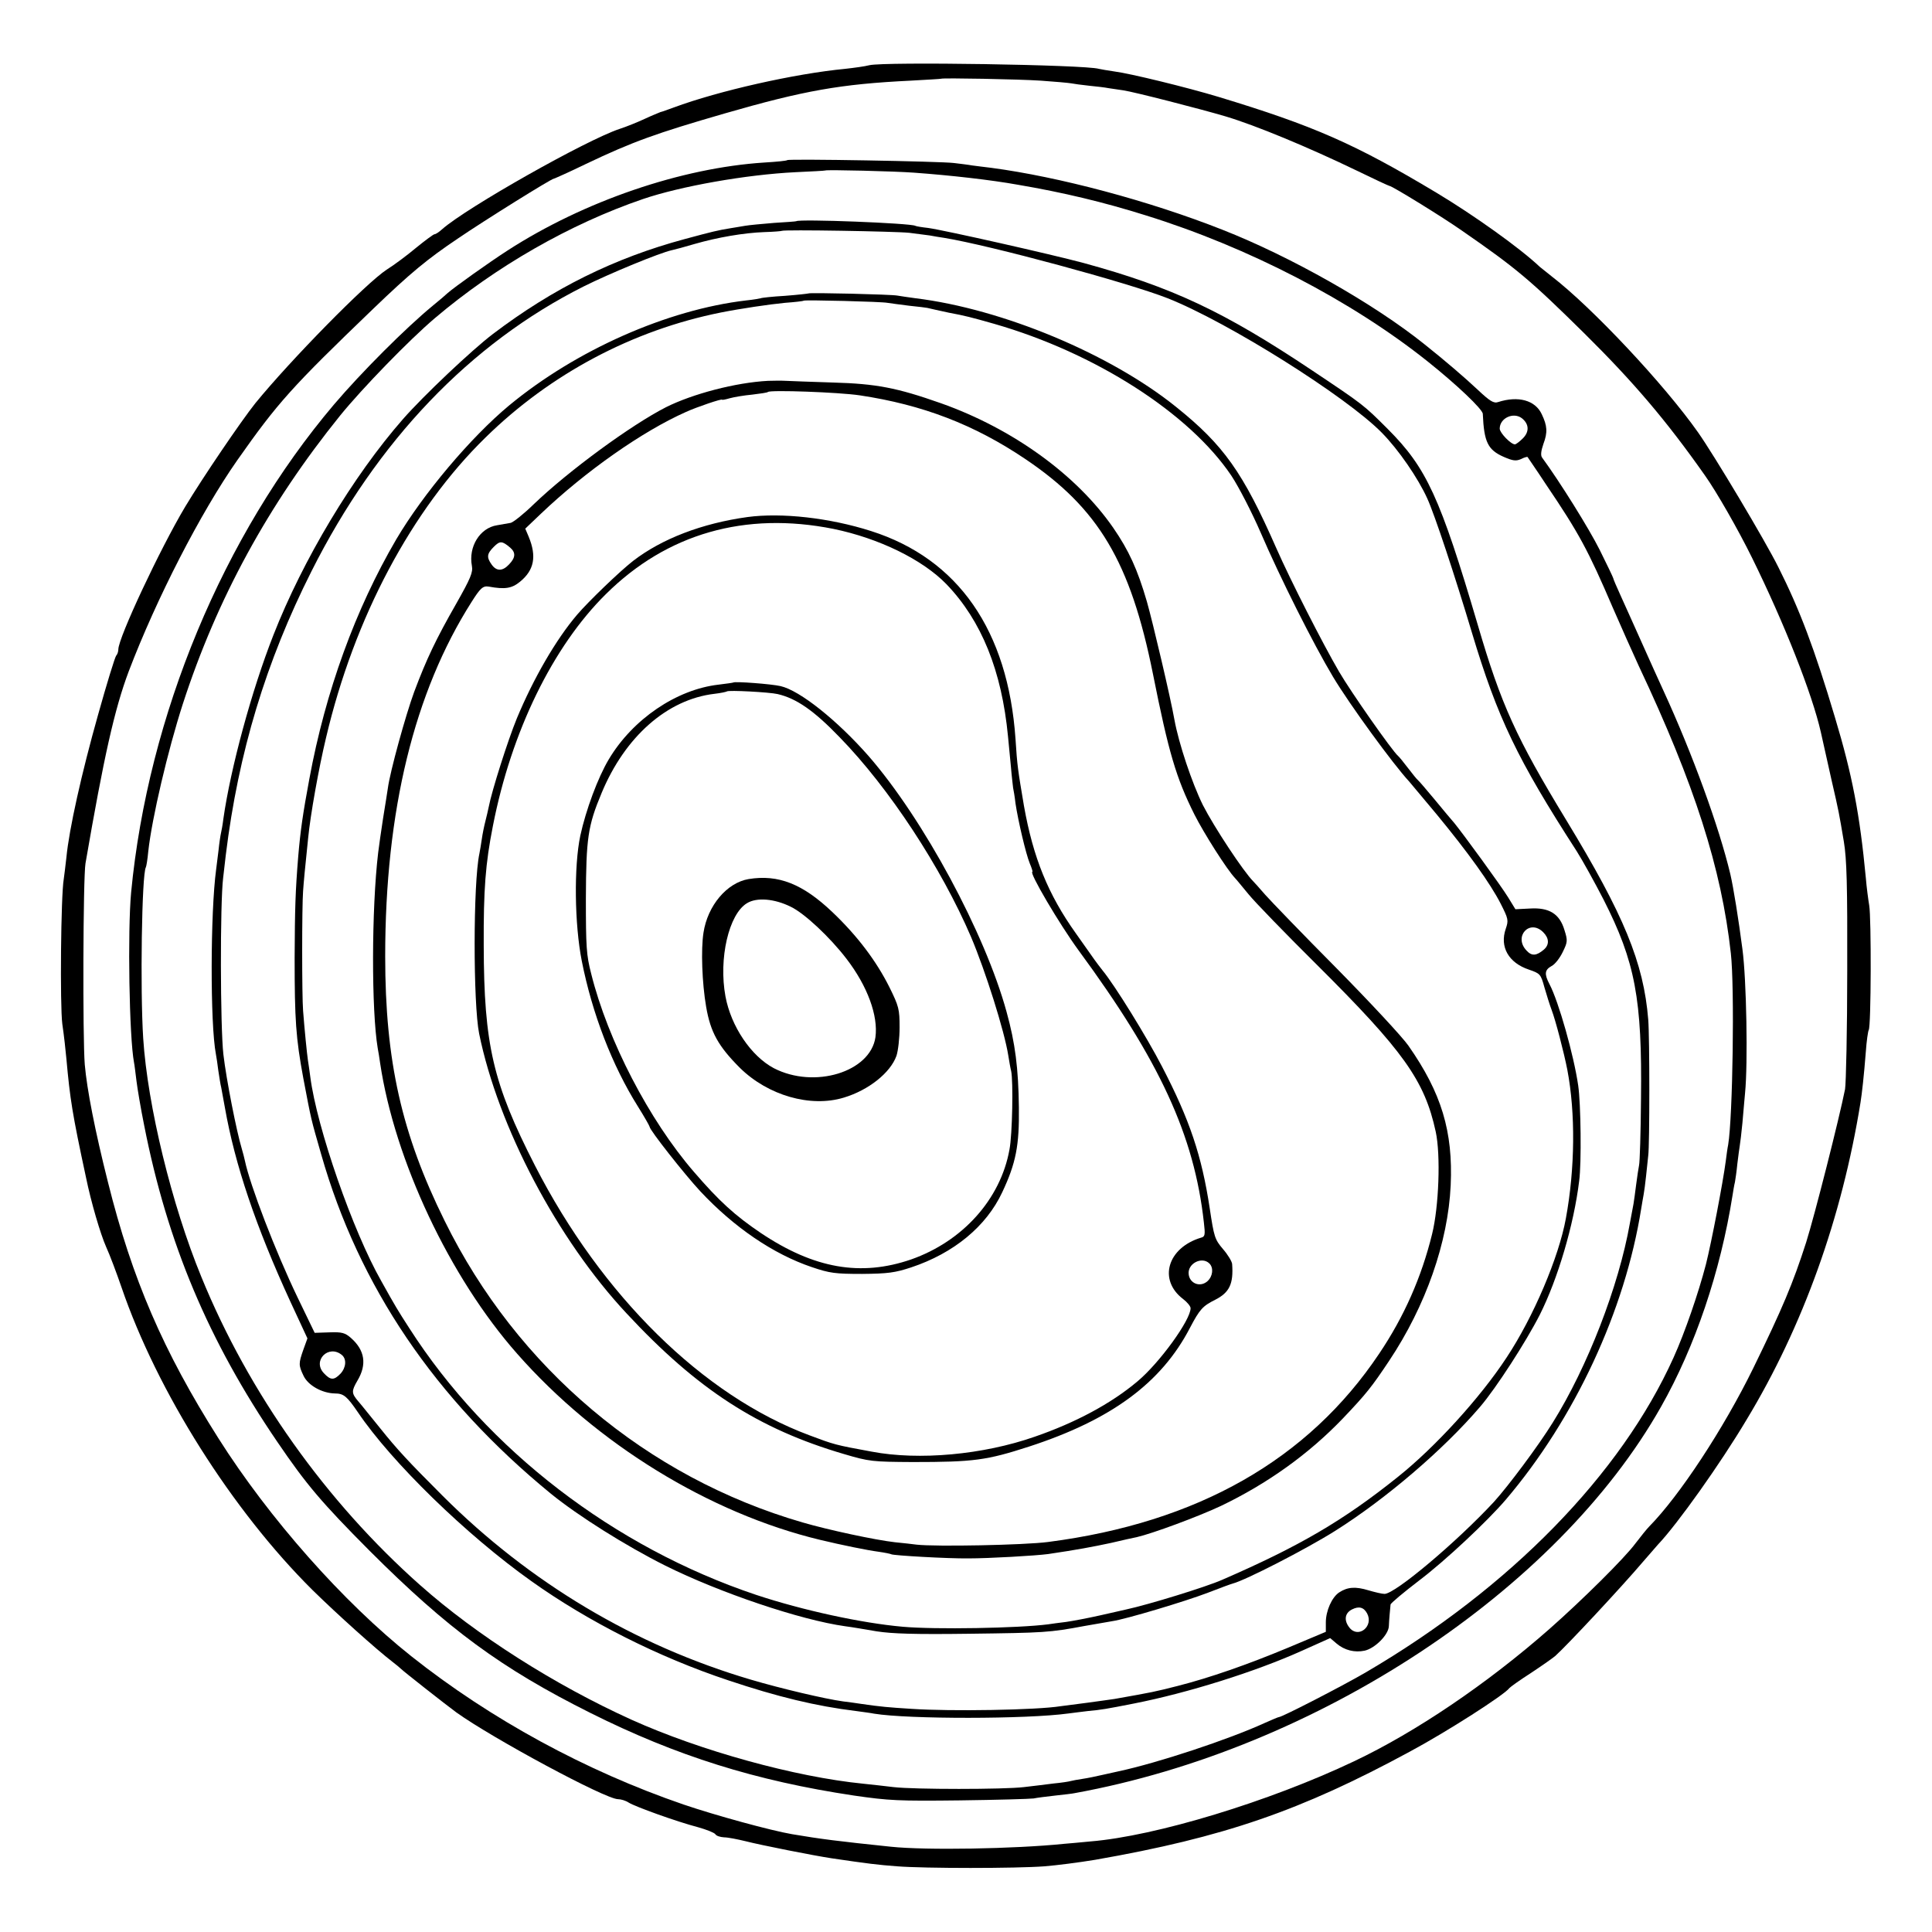 <?xml version="1.0" standalone="no"?>
<!DOCTYPE svg PUBLIC "-//W3C//DTD SVG 20010904//EN"
 "http://www.w3.org/TR/2001/REC-SVG-20010904/DTD/svg10.dtd">
<svg version="1.0" xmlns="http://www.w3.org/2000/svg"
 width="800pt" height="800pt" viewBox="0 0 800 800"
 preserveAspectRatio="xMidYMid meet">
<g transform="translate(0,800) scale(0.1,-0.1)"
fill="#000000" stroke="none">
<path d="M3600 7730 c-19 -5 -64 -11 -100 -15 -209 -20 -524 -91 -710 -160
-25 -9 -49 -18 -55 -19 -5 -2 -35 -14 -65 -28 -30 -14 -77 -33 -105 -42 -138
-46 -632 -325 -734 -415 -13 -12 -27 -21 -32 -21 -4 0 -38 -25 -76 -56 -37
-31 -92 -72 -121 -90 -85 -55 -400 -376 -545 -554 -59 -74 -218 -308 -290
-428 -104 -174 -277 -543 -277 -591 0 -9 -4 -21 -9 -26 -5 -6 -39 -116 -75
-245 -68 -241 -120 -474 -131 -590 -4 -36 -9 -76 -11 -90 -12 -68 -16 -522 -6
-600 7 -47 14 -112 17 -145 15 -166 24 -225 81 -490 21 -103 60 -235 83 -287
16 -35 44 -110 64 -168 148 -433 459 -925 792 -1255 102 -100 261 -243 331
-297 16 -12 31 -25 34 -28 7 -8 185 -148 230 -181 151 -108 617 -359 669 -359
12 0 32 -6 44 -14 27 -17 199 -79 287 -102 36 -10 68 -23 72 -29 4 -7 20 -12
36 -13 16 0 56 -8 89 -16 62 -16 284 -60 358 -71 149 -22 190 -27 270 -33 114
-9 492 -9 610 0 50 4 144 16 210 27 532 93 851 203 1303 448 153 82 393 236
412 263 3 4 43 33 90 63 47 31 92 63 100 70 51 46 274 285 365 392 28 32 55
63 60 69 80 84 258 334 367 517 234 387 395 837 472 1314 6 38 14 108 22 210
3 44 9 85 12 90 10 15 11 465 2 516 -4 24 -11 76 -14 114 -25 263 -56 426
-128 665 -85 285 -146 446 -234 621 -54 109 -266 464 -333 559 -141 200 -439
517 -605 645 -21 17 -44 35 -50 40 -81 77 -273 214 -428 307 -337 202 -507
277 -903 397 -129 39 -366 97 -430 105 -27 4 -57 9 -65 11 -57 17 -886 30
-950 15z m710 -64 c58 -4 114 -9 125 -11 11 -2 45 -7 75 -10 30 -3 66 -7 80
-10 14 -2 41 -6 61 -9 43 -6 323 -78 424 -108 124 -37 341 -127 542 -224 72
-35 134 -64 137 -64 10 0 220 -129 301 -186 224 -155 281 -203 506 -425 202
-200 338 -359 499 -588 47 -66 138 -225 195 -341 133 -270 249 -563 285 -723
10 -45 30 -134 44 -197 31 -134 31 -137 51 -255 12 -72 15 -181 14 -535 0
-245 -5 -466 -9 -490 -25 -125 -125 -519 -161 -634 -55 -171 -98 -273 -219
-521 -124 -253 -306 -529 -431 -656 -9 -9 -35 -41 -57 -70 -45 -61 -221 -235
-357 -355 -256 -225 -552 -426 -810 -548 -350 -166 -820 -309 -1090 -331 -38
-4 -88 -8 -110 -10 -205 -21 -572 -27 -715 -12 -221 23 -292 32 -410 52 -88
15 -318 78 -450 123 -405 139 -798 353 -1127 614 -281 223 -589 571 -799 903
-228 360 -357 659 -457 1060 -54 214 -87 384 -96 487 -9 110 -7 775 3 833 76
441 120 638 179 795 115 302 298 658 450 875 168 239 225 302 562 626 155 149
224 206 352 292 110 75 386 247 396 247 2 0 63 27 133 61 195 93 291 127 574
209 329 95 481 122 770 136 69 4 126 7 127 8 5 4 326 -2 413 -8z"/>
<path d="M3260 7337 c-3 -3 -45 -7 -95 -10 -344 -22 -747 -160 -1063 -364 -79
-51 -222 -153 -249 -177 -6 -6 -33 -29 -60 -51 -112 -92 -297 -277 -410 -410
-458 -540 -770 -1288 -840 -2020 -15 -160 -8 -600 12 -705 2 -9 6 -43 10 -75
4 -33 18 -116 32 -185 96 -488 266 -892 551 -1310 121 -178 184 -252 382 -451
324 -324 545 -487 915 -672 356 -178 684 -281 1091 -342 145 -21 184 -23 439
-20 154 2 291 6 305 8 14 3 54 8 90 12 36 4 72 8 80 10 1002 182 1997 837
2428 1600 141 249 246 559 296 875 3 19 7 44 10 55 2 11 7 45 10 76 4 31 8 65
10 75 2 11 7 53 11 94 3 41 9 98 11 125 12 122 6 468 -11 595 -16 123 -37 254
-50 310 -46 194 -157 499 -277 760 -17 36 -56 124 -88 195 -32 72 -72 160 -89
198 -17 37 -31 70 -31 73 0 2 -25 55 -56 117 -44 88 -165 282 -239 383 -6 9
-4 27 6 56 18 48 16 75 -7 123 -27 58 -98 77 -181 50 -18 -6 -34 4 -85 52 -52
49 -136 121 -219 187 -209 168 -555 364 -838 475 -304 120 -677 219 -956 256
-27 3 -63 8 -80 10 -16 3 -50 7 -75 10 -54 7 -684 18 -690 12z m525 -52 c152
-11 319 -30 430 -50 188 -32 355 -72 530 -127 425 -132 851 -353 1167 -605
119 -95 228 -198 228 -217 5 -117 21 -149 87 -178 37 -16 50 -18 71 -9 13 7
26 10 27 9 1 -2 36 -52 76 -113 138 -204 175 -273 278 -513 34 -78 82 -186
107 -240 231 -490 342 -837 381 -1189 16 -141 8 -679 -11 -793 -3 -14 -7 -44
-10 -68 -12 -91 -59 -335 -82 -427 -31 -119 -87 -282 -134 -386 -218 -484
-677 -954 -1273 -1303 -92 -54 -348 -186 -361 -186 -3 0 -29 -11 -58 -24 -151
-69 -444 -166 -608 -201 -8 -2 -36 -8 -63 -14 -26 -6 -64 -14 -85 -17 -20 -3
-42 -7 -49 -9 -6 -2 -38 -7 -70 -10 -32 -4 -87 -11 -123 -15 -83 -10 -455 -10
-540 0 -36 4 -92 11 -125 14 -283 28 -676 137 -960 265 -318 144 -643 351
-875 557 -390 346 -710 796 -906 1276 -123 299 -223 710 -241 988 -13 201 -6
681 11 709 2 3 7 33 10 66 15 137 81 418 143 610 141 435 354 826 652 1195 91
112 285 312 391 402 252 214 561 391 863 494 156 53 427 101 631 111 66 3 122
6 123 7 5 4 289 -3 368 -9z m2517 -1017 c30 -24 31 -56 4 -83 -14 -14 -29 -25
-33 -25 -17 0 -63 48 -63 65 0 44 57 70 92 43z"/>
<path d="M3297 7084 c-1 -1 -42 -4 -92 -7 -49 -4 -103 -9 -120 -12 -16 -3 -43
-7 -60 -10 -55 -9 -71 -13 -190 -45 -290 -78 -545 -204 -794 -393 -87 -66
-288 -256 -372 -352 -207 -236 -415 -583 -537 -895 -90 -229 -177 -550 -207
-760 -3 -25 -8 -52 -10 -60 -2 -8 -7 -40 -10 -70 -4 -30 -8 -66 -10 -80 -24
-177 -25 -641 -1 -765 2 -11 7 -42 10 -68 4 -27 9 -59 12 -70 2 -12 9 -49 15
-82 42 -239 129 -495 271 -804 l71 -153 -17 -47 c-20 -57 -20 -64 1 -108 19
-40 77 -72 130 -73 36 0 50 -12 95 -78 139 -206 449 -508 718 -699 236 -168
527 -315 816 -411 203 -68 364 -107 529 -127 28 -4 61 -8 75 -11 141 -23 631
-23 805 1 17 2 53 7 80 10 55 5 73 8 190 31 224 44 504 132 697 219 l116 52
27 -23 c32 -27 74 -38 116 -29 43 10 99 66 100 102 1 28 5 68 7 89 1 6 55 51
119 100 106 80 282 245 358 334 286 336 494 783 561 1206 3 20 8 46 10 58 2
11 7 46 10 76 3 30 7 69 9 85 6 43 6 488 0 563 -19 236 -101 434 -340 827
-206 339 -269 476 -366 808 -156 529 -212 650 -373 811 -99 99 -100 100 -311
241 -368 246 -582 346 -948 446 -134 36 -573 135 -643 145 -27 3 -51 7 -54 9
-19 11 -481 29 -493 19z m468 -48 c33 -4 71 -9 85 -11 14 -3 41 -7 60 -10 190
-31 763 -186 925 -250 250 -99 740 -407 887 -557 69 -70 150 -188 188 -272 31
-68 114 -319 185 -556 106 -353 188 -524 434 -905 24 -38 74 -128 111 -200
131 -258 160 -411 155 -825 -1 -140 -5 -264 -8 -275 -2 -11 -8 -47 -12 -80 -4
-32 -9 -68 -11 -80 -2 -11 -9 -47 -15 -80 -46 -261 -176 -596 -319 -825 -60
-97 -185 -264 -244 -329 -154 -166 -409 -381 -453 -381 -10 0 -40 7 -67 15
-53 16 -86 14 -121 -9 -30 -20 -55 -76 -55 -124 l0 -39 -157 -66 c-168 -70
-323 -124 -456 -158 -99 -25 -99 -25 -262 -54 -16 -2 -68 -10 -115 -16 -47 -6
-95 -12 -108 -14 -99 -16 -454 -22 -617 -11 -96 6 -129 9 -205 20 -19 3 -55 8
-80 11 -73 10 -256 53 -381 90 -481 142 -915 401 -1275 760 -145 145 -191 195
-259 280 -62 76 -68 85 -92 113 -28 33 -28 42 -3 85 40 67 31 126 -27 177 -24
21 -37 25 -89 23 l-61 -2 -71 147 c-91 189 -197 465 -218 566 -2 10 -8 33 -13
50 -21 69 -64 286 -76 390 -13 112 -14 627 -1 731 3 28 8 70 11 95 52 424 166
800 355 1175 271 539 657 943 1127 1179 108 54 317 140 365 150 13 3 55 14 95
26 94 27 203 46 289 49 38 1 70 4 71 5 6 6 472 -2 528 -8z m-2349 -4647 c20
-17 17 -52 -6 -77 -27 -28 -41 -28 -69 2 -49 52 20 121 75 75z m4245 -1070
c28 -53 -36 -105 -73 -59 -24 30 -20 61 11 76 28 14 48 9 62 -17z"/>
<path d="M3348 6785 c-2 -1 -46 -6 -98 -10 -52 -3 -97 -8 -100 -10 -3 -1 -30
-6 -60 -9 -326 -38 -704 -205 -982 -435 -159 -132 -356 -366 -467 -554 -169
-289 -293 -629 -360 -992 -27 -145 -37 -214 -46 -320 -12 -147 -14 -216 -15
-421 0 -257 5 -332 36 -499 34 -179 31 -165 74 -315 156 -547 471 -1012 951
-1405 113 -92 312 -217 474 -298 225 -112 559 -225 745 -251 25 -3 83 -13 130
-21 65 -10 157 -13 385 -10 309 4 331 5 475 32 47 8 99 17 115 20 56 8 303 82
397 118 51 20 98 37 103 38 53 14 299 140 422 217 210 132 450 337 602 515 66
77 190 269 247 381 74 147 141 372 163 554 10 74 7 320 -4 395 -18 125 -81
348 -119 420 -22 42 -20 59 9 75 14 7 34 33 46 58 20 41 21 47 7 91 -20 67
-63 94 -143 89 l-60 -3 -30 49 c-30 49 -187 264 -223 308 -11 12 -48 57 -82
98 -34 41 -65 77 -69 80 -4 3 -22 25 -41 50 -19 25 -37 47 -41 50 -23 19 -195
264 -245 350 -67 115 -200 376 -259 510 -138 314 -218 427 -415 585 -273 220
-720 406 -1079 450 -30 4 -63 9 -75 11 -22 5 -363 13 -368 9z m327 -39 c11 -2
52 -7 90 -12 39 -4 72 -8 75 -9 3 -1 19 -4 35 -8 17 -4 41 -9 55 -12 65 -12
92 -19 187 -46 418 -120 808 -370 982 -629 31 -47 85 -152 121 -235 80 -186
219 -463 300 -598 69 -115 249 -362 315 -433 5 -6 56 -67 113 -135 132 -160
223 -287 266 -371 32 -63 33 -69 21 -104 -26 -75 12 -141 96 -169 46 -16 49
-18 64 -73 9 -31 22 -73 30 -94 16 -42 51 -176 65 -248 34 -179 32 -408 -6
-615 -29 -160 -134 -408 -246 -577 -109 -166 -295 -370 -449 -493 -227 -182
-409 -288 -729 -427 -66 -29 -302 -102 -399 -123 -9 -2 -56 -13 -106 -24 -49
-11 -112 -23 -140 -27 -27 -3 -61 -8 -75 -10 -124 -16 -468 -22 -602 -10 -170
15 -414 68 -607 132 -588 197 -1113 600 -1436 1104 -49 76 -57 89 -116 195
-118 207 -267 636 -294 845 -3 25 -8 56 -10 70 -4 27 -14 126 -20 205 -5 61
-5 432 0 495 3 42 7 86 21 220 9 94 44 290 74 415 117 498 355 945 660 1243
269 264 610 445 975 518 80 16 202 34 265 40 41 3 76 7 78 9 5 4 325 -4 347
-9z m2715 -2606 c25 -25 26 -52 3 -72 -31 -26 -50 -28 -72 -4 -55 58 13 132
69 76z"/>
<path d="M3180 6423 c-134 -7 -312 -54 -422 -109 -145 -74 -403 -263 -548
-402 -41 -40 -84 -74 -95 -77 -11 -2 -36 -6 -57 -10 -71 -11 -119 -89 -104
-168 5 -27 -5 -51 -65 -157 -84 -147 -123 -229 -174 -365 -35 -95 -100 -330
-109 -399 -3 -17 -11 -74 -20 -126 -8 -52 -17 -115 -20 -140 -28 -235 -28
-655 -2 -810 3 -14 7 -42 10 -62 60 -402 288 -887 567 -1203 329 -374 797
-661 1254 -771 91 -22 201 -44 240 -49 28 -4 53 -9 56 -11 9 -5 232 -18 319
-17 85 0 277 11 330 18 122 18 185 30 260 46 47 11 95 22 107 24 65 15 252 84
348 129 192 92 363 214 505 362 98 103 120 131 192 239 152 228 244 491 255
727 10 223 -38 382 -175 578 -25 36 -159 180 -297 320 -139 140 -272 278 -296
305 -24 28 -46 52 -49 55 -42 42 -163 226 -209 316 -45 91 -100 255 -118 354
-16 91 -89 401 -114 489 -39 134 -75 212 -139 305 -152 220 -417 411 -713 516
-184 65 -270 81 -447 86 -91 3 -178 6 -195 7 -16 1 -50 1 -75 0z m380 -60
c260 -39 474 -121 686 -264 303 -204 435 -426 528 -889 65 -326 96 -431 172
-583 40 -79 134 -227 168 -263 6 -6 31 -37 56 -67 25 -31 151 -161 281 -290
361 -359 448 -481 494 -693 21 -97 13 -311 -15 -424 -44 -179 -116 -342 -219
-495 -294 -439 -752 -700 -1371 -780 -99 -13 -467 -20 -545 -11 -16 2 -57 7
-90 10 -80 9 -276 51 -382 82 -645 187 -1182 639 -1482 1249 -178 360 -246
662 -246 1095 0 603 120 1094 358 1468 36 57 47 67 71 63 66 -12 95 -8 129 20
59 48 70 105 36 187 l-14 33 65 62 c185 176 420 341 600 421 46 21 150 56 150
51 0 -2 15 1 32 6 18 5 60 12 93 15 33 4 62 8 65 11 10 9 292 -1 380 -14z
m-1447 -631 c23 -20 22 -41 -5 -69 -27 -29 -52 -29 -72 -1 -22 31 -20 45 9 74
25 25 34 25 68 -4z"/>
<path d="M3095 5859 c-188 -26 -355 -90 -474 -182 -54 -42 -184 -167 -231
-222 -88 -103 -181 -264 -250 -430 -37 -90 -104 -301 -116 -365 -3 -14 -9 -41
-14 -60 -5 -19 -12 -53 -15 -75 -3 -22 -8 -49 -10 -60 -26 -121 -26 -620 -1
-745 79 -387 324 -852 611 -1159 293 -315 545 -478 900 -582 105 -31 117 -32
285 -33 252 0 305 7 481 64 341 111 548 264 666 491 41 78 53 91 105 117 59
30 76 66 70 148 -1 11 -18 39 -38 62 -34 40 -37 50 -55 170 -33 216 -82 364
-198 587 -62 120 -194 334 -245 396 -11 14 -27 35 -34 45 -7 10 -42 60 -77
109 -115 161 -177 314 -215 528 -25 148 -28 166 -35 277 -31 449 -237 746
-598 861 -172 55 -371 77 -512 58z m356 -49 c189 -39 369 -127 468 -229 145
-151 229 -358 255 -631 3 -30 8 -86 12 -125 3 -38 8 -77 9 -87 2 -9 7 -38 10
-65 11 -73 43 -209 59 -248 8 -19 13 -35 11 -35 -16 0 112 -217 191 -325 336
-457 479 -766 519 -1127 6 -51 5 -59 -12 -63 -139 -42 -178 -175 -74 -254 17
-13 31 -30 31 -38 0 -49 -129 -227 -220 -303 -109 -92 -257 -171 -425 -229
-214 -75 -480 -99 -675 -62 -153 28 -155 29 -259 68 -440 164 -860 578 -1136
1117 -174 340 -211 500 -212 911 -1 232 7 338 38 495 76 390 248 743 468 960
253 251 577 343 942 270z m1557 -3042 c18 -18 14 -53 -8 -73 -30 -27 -74 -10
-78 29 -5 44 55 75 86 44z"/>
<path d="M3037 5174 c-1 -1 -29 -5 -62 -9 -174 -20 -355 -143 -454 -309 -45
-75 -95 -210 -118 -316 -27 -127 -24 -368 6 -519 43 -218 126 -433 232 -602
27 -43 49 -82 49 -85 0 -13 144 -196 209 -266 140 -150 303 -261 463 -315 74
-25 96 -28 208 -28 107 1 136 5 203 27 177 59 311 170 377 311 57 121 71 194
69 351 -2 162 -15 266 -51 396 -89 325 -344 798 -571 1059 -130 148 -285 272
-365 290 -39 9 -189 20 -195 15z m183 -48 c78 -18 151 -69 256 -178 206 -211
422 -541 545 -828 60 -142 138 -389 154 -490 4 -25 9 -54 12 -65 9 -42 5 -263
-7 -325 -37 -206 -194 -380 -407 -455 -209 -72 -402 -38 -622 109 -108 73
-173 132 -278 254 -185 214 -356 543 -425 820 -20 77 -22 112 -22 312 1 248 8
300 65 436 97 234 272 388 467 411 26 3 49 8 52 10 6 6 176 -3 210 -11z"/>
<path d="M3100 4360 c-90 -15 -170 -110 -187 -222 -11 -69 -6 -209 11 -307 18
-105 50 -163 140 -253 116 -114 292 -165 430 -123 103 31 193 103 218 173 7
21 13 73 13 118 0 75 -3 87 -42 166 -54 108 -132 212 -236 311 -123 117 -224
157 -347 137z m175 -115 c56 -27 161 -125 230 -215 87 -113 132 -236 120 -325
-21 -144 -253 -215 -421 -128 -94 50 -177 173 -200 297 -29 157 14 341 89 386
40 25 114 19 182 -15z"/>
</g>
</svg>
